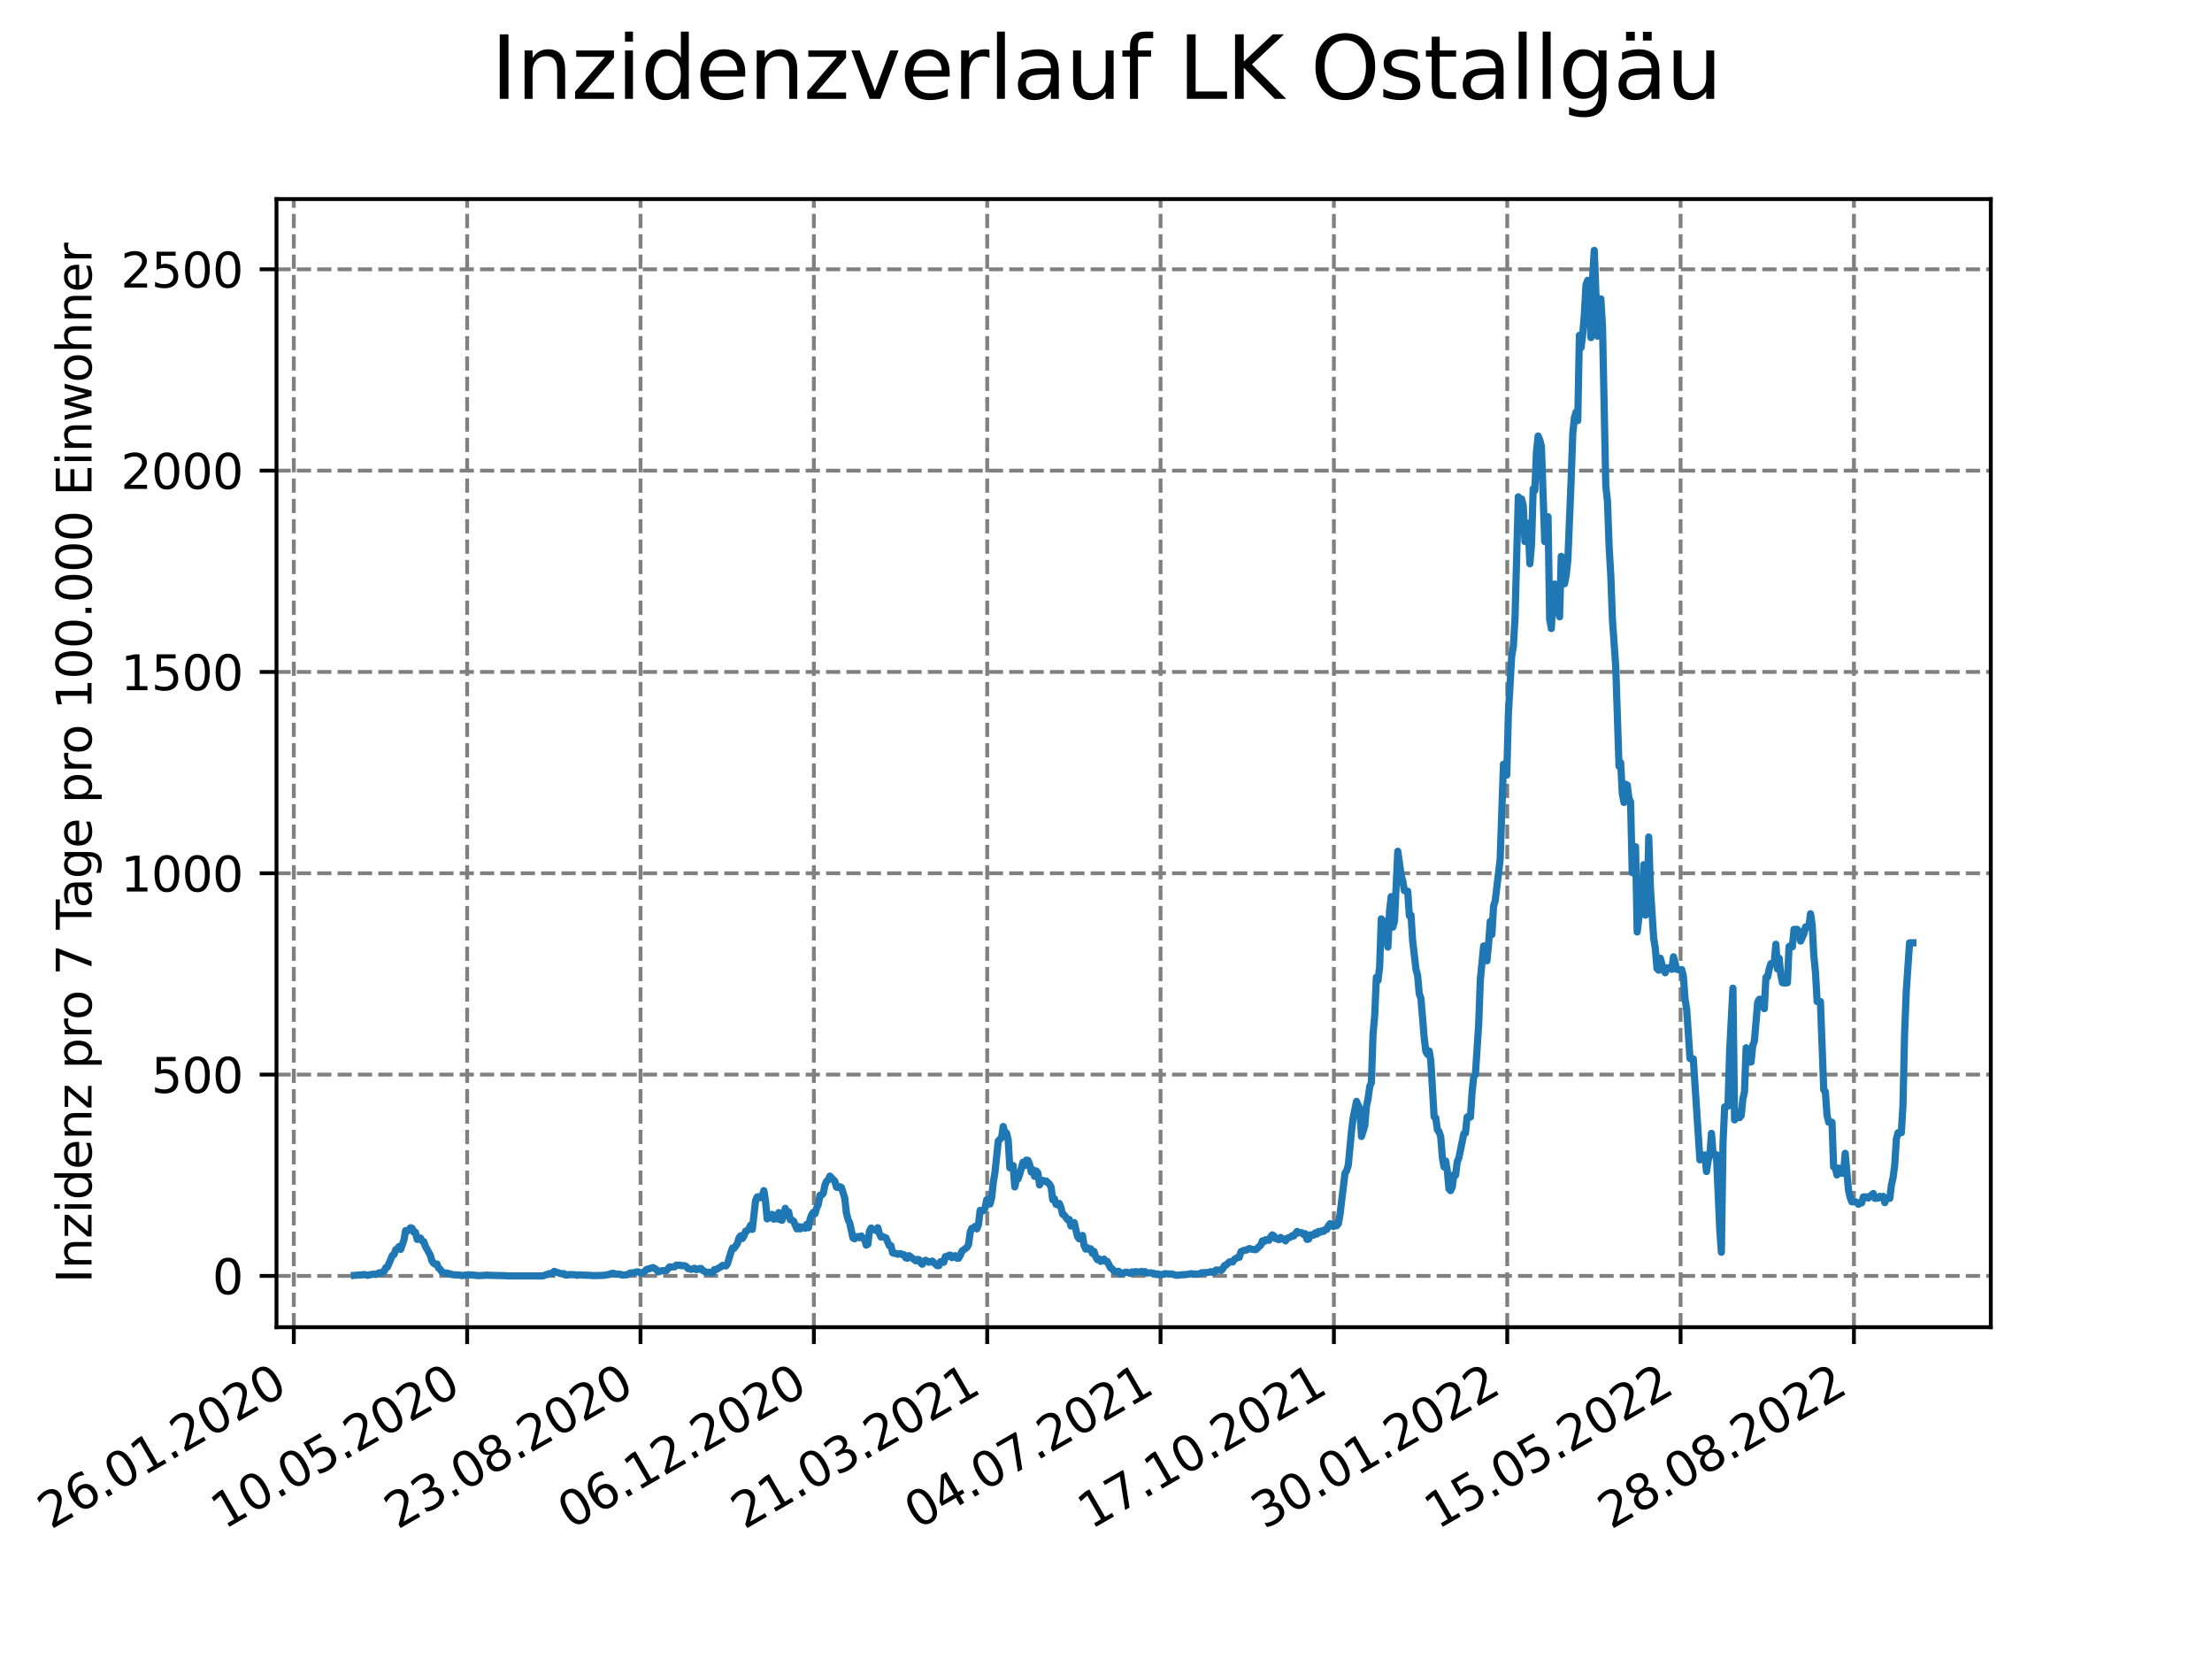 <?xml version="1.0" encoding="utf-8" standalone="no"?>
<!DOCTYPE svg PUBLIC "-//W3C//DTD SVG 1.1//EN"
  "http://www.w3.org/Graphics/SVG/1.1/DTD/svg11.dtd">
<svg xmlns:xlink="http://www.w3.org/1999/xlink" width="460.8pt" height="345.6pt" viewBox="0 0 460.8 345.6" xmlns="http://www.w3.org/2000/svg" version="1.1">
 <defs>
  <style type="text/css">*{stroke-linejoin: round; stroke-linecap: butt}</style>
 </defs>
 <g id="figure_1">
  <g id="patch_1">
   <path d="M 0 345.6 
L 460.8 345.6 
L 460.8 0 
L 0 0 
z
" style="fill: #ffffff"/>
  </g>
  <g id="axes_1">
   <g id="patch_2">
    <path d="M 57.6 276.48 
L 414.72 276.48 
L 414.72 41.472 
L 57.6 41.472 
z
" style="fill: #ffffff"/>
   </g>
   <g id="matplotlib.axis_1">
    <g id="xtick_1">
     <g id="line2d_1">
      <path d="M 61.208 276.48 
L 61.208 41.472 
" clip-path="url(#p6deb4e78e0)" style="fill: none; stroke-dasharray: 2.96,1.28; stroke-dashoffset: 0; stroke: #808080; stroke-width: 0.8"/>
     </g>
     <g id="line2d_2">
      <defs>
       <path id="me5e7004cfa" d="M 0 0 
L 0 3.5 
" style="stroke: #000000; stroke-width: 0.8"/>
      </defs>
      <g>
       <use xlink:href="#me5e7004cfa" x="61.208" y="276.48" style="stroke: #000000; stroke-width: 0.8"/>
      </g>
     </g>
     <g id="text_1">
      <!-- 26.01.2020 -->
      <g transform="translate(10.583 318.689) rotate(-30) scale(0.1 -0.1)">
       <defs>
        <path id="DejaVuSans-32" d="M 1228 531 
L 3431 531 
L 3431 0 
L 469 0 
L 469 531 
Q 828 903 1448 1529 
Q 2069 2156 2228 2338 
Q 2531 2678 2651 2914 
Q 2772 3150 2772 3378 
Q 2772 3750 2511 3984 
Q 2250 4219 1831 4219 
Q 1534 4219 1204 4116 
Q 875 4013 500 3803 
L 500 4441 
Q 881 4594 1212 4672 
Q 1544 4750 1819 4750 
Q 2544 4750 2975 4387 
Q 3406 4025 3406 3419 
Q 3406 3131 3298 2873 
Q 3191 2616 2906 2266 
Q 2828 2175 2409 1742 
Q 1991 1309 1228 531 
z
" transform="scale(0.016)"/>
        <path id="DejaVuSans-36" d="M 2113 2584 
Q 1688 2584 1439 2293 
Q 1191 2003 1191 1497 
Q 1191 994 1439 701 
Q 1688 409 2113 409 
Q 2538 409 2786 701 
Q 3034 994 3034 1497 
Q 3034 2003 2786 2293 
Q 2538 2584 2113 2584 
z
M 3366 4563 
L 3366 3988 
Q 3128 4100 2886 4159 
Q 2644 4219 2406 4219 
Q 1781 4219 1451 3797 
Q 1122 3375 1075 2522 
Q 1259 2794 1537 2939 
Q 1816 3084 2150 3084 
Q 2853 3084 3261 2657 
Q 3669 2231 3669 1497 
Q 3669 778 3244 343 
Q 2819 -91 2113 -91 
Q 1303 -91 875 529 
Q 447 1150 447 2328 
Q 447 3434 972 4092 
Q 1497 4750 2381 4750 
Q 2619 4750 2861 4703 
Q 3103 4656 3366 4563 
z
" transform="scale(0.016)"/>
        <path id="DejaVuSans-2e" d="M 684 794 
L 1344 794 
L 1344 0 
L 684 0 
L 684 794 
z
" transform="scale(0.016)"/>
        <path id="DejaVuSans-30" d="M 2034 4250 
Q 1547 4250 1301 3770 
Q 1056 3291 1056 2328 
Q 1056 1369 1301 889 
Q 1547 409 2034 409 
Q 2525 409 2770 889 
Q 3016 1369 3016 2328 
Q 3016 3291 2770 3770 
Q 2525 4250 2034 4250 
z
M 2034 4750 
Q 2819 4750 3233 4129 
Q 3647 3509 3647 2328 
Q 3647 1150 3233 529 
Q 2819 -91 2034 -91 
Q 1250 -91 836 529 
Q 422 1150 422 2328 
Q 422 3509 836 4129 
Q 1250 4750 2034 4750 
z
" transform="scale(0.016)"/>
        <path id="DejaVuSans-31" d="M 794 531 
L 1825 531 
L 1825 4091 
L 703 3866 
L 703 4441 
L 1819 4666 
L 2450 4666 
L 2450 531 
L 3481 531 
L 3481 0 
L 794 0 
L 794 531 
z
" transform="scale(0.016)"/>
       </defs>
       <use xlink:href="#DejaVuSans-32"/>
       <use xlink:href="#DejaVuSans-36" x="63.623"/>
       <use xlink:href="#DejaVuSans-2e" x="127.246"/>
       <use xlink:href="#DejaVuSans-30" x="159.033"/>
       <use xlink:href="#DejaVuSans-31" x="222.656"/>
       <use xlink:href="#DejaVuSans-2e" x="286.279"/>
       <use xlink:href="#DejaVuSans-32" x="318.066"/>
       <use xlink:href="#DejaVuSans-30" x="381.689"/>
       <use xlink:href="#DejaVuSans-32" x="445.312"/>
       <use xlink:href="#DejaVuSans-30" x="508.936"/>
      </g>
     </g>
    </g>
    <g id="xtick_2">
     <g id="line2d_3">
      <path d="M 97.319 276.48 
L 97.319 41.472 
" clip-path="url(#p6deb4e78e0)" style="fill: none; stroke-dasharray: 2.96,1.28; stroke-dashoffset: 0; stroke: #808080; stroke-width: 0.8"/>
     </g>
     <g id="line2d_4">
      <g>
       <use xlink:href="#me5e7004cfa" x="97.319" y="276.48" style="stroke: #000000; stroke-width: 0.8"/>
      </g>
     </g>
     <g id="text_2">
      <!-- 10.05.2020 -->
      <g transform="translate(46.694 318.689) rotate(-30) scale(0.1 -0.1)">
       <defs>
        <path id="DejaVuSans-35" d="M 691 4666 
L 3169 4666 
L 3169 4134 
L 1269 4134 
L 1269 2991 
Q 1406 3038 1543 3061 
Q 1681 3084 1819 3084 
Q 2600 3084 3056 2656 
Q 3513 2228 3513 1497 
Q 3513 744 3044 326 
Q 2575 -91 1722 -91 
Q 1428 -91 1123 -41 
Q 819 9 494 109 
L 494 744 
Q 775 591 1075 516 
Q 1375 441 1709 441 
Q 2250 441 2565 725 
Q 2881 1009 2881 1497 
Q 2881 1984 2565 2268 
Q 2250 2553 1709 2553 
Q 1456 2553 1204 2497 
Q 953 2441 691 2322 
L 691 4666 
z
" transform="scale(0.016)"/>
       </defs>
       <use xlink:href="#DejaVuSans-31"/>
       <use xlink:href="#DejaVuSans-30" x="63.623"/>
       <use xlink:href="#DejaVuSans-2e" x="127.246"/>
       <use xlink:href="#DejaVuSans-30" x="159.033"/>
       <use xlink:href="#DejaVuSans-35" x="222.656"/>
       <use xlink:href="#DejaVuSans-2e" x="286.279"/>
       <use xlink:href="#DejaVuSans-32" x="318.066"/>
       <use xlink:href="#DejaVuSans-30" x="381.689"/>
       <use xlink:href="#DejaVuSans-32" x="445.312"/>
       <use xlink:href="#DejaVuSans-30" x="508.936"/>
      </g>
     </g>
    </g>
    <g id="xtick_3">
     <g id="line2d_5">
      <path d="M 133.43 276.48 
L 133.43 41.472 
" clip-path="url(#p6deb4e78e0)" style="fill: none; stroke-dasharray: 2.96,1.28; stroke-dashoffset: 0; stroke: #808080; stroke-width: 0.8"/>
     </g>
     <g id="line2d_6">
      <g>
       <use xlink:href="#me5e7004cfa" x="133.43" y="276.48" style="stroke: #000000; stroke-width: 0.8"/>
      </g>
     </g>
     <g id="text_3">
      <!-- 23.08.2020 -->
      <g transform="translate(82.805 318.689) rotate(-30) scale(0.1 -0.1)">
       <defs>
        <path id="DejaVuSans-33" d="M 2597 2516 
Q 3050 2419 3304 2112 
Q 3559 1806 3559 1356 
Q 3559 666 3084 287 
Q 2609 -91 1734 -91 
Q 1441 -91 1130 -33 
Q 819 25 488 141 
L 488 750 
Q 750 597 1062 519 
Q 1375 441 1716 441 
Q 2309 441 2620 675 
Q 2931 909 2931 1356 
Q 2931 1769 2642 2001 
Q 2353 2234 1838 2234 
L 1294 2234 
L 1294 2753 
L 1863 2753 
Q 2328 2753 2575 2939 
Q 2822 3125 2822 3475 
Q 2822 3834 2567 4026 
Q 2313 4219 1838 4219 
Q 1578 4219 1281 4162 
Q 984 4106 628 3988 
L 628 4550 
Q 988 4650 1302 4700 
Q 1616 4750 1894 4750 
Q 2613 4750 3031 4423 
Q 3450 4097 3450 3541 
Q 3450 3153 3228 2886 
Q 3006 2619 2597 2516 
z
" transform="scale(0.016)"/>
        <path id="DejaVuSans-38" d="M 2034 2216 
Q 1584 2216 1326 1975 
Q 1069 1734 1069 1313 
Q 1069 891 1326 650 
Q 1584 409 2034 409 
Q 2484 409 2743 651 
Q 3003 894 3003 1313 
Q 3003 1734 2745 1975 
Q 2488 2216 2034 2216 
z
M 1403 2484 
Q 997 2584 770 2862 
Q 544 3141 544 3541 
Q 544 4100 942 4425 
Q 1341 4750 2034 4750 
Q 2731 4750 3128 4425 
Q 3525 4100 3525 3541 
Q 3525 3141 3298 2862 
Q 3072 2584 2669 2484 
Q 3125 2378 3379 2068 
Q 3634 1759 3634 1313 
Q 3634 634 3220 271 
Q 2806 -91 2034 -91 
Q 1263 -91 848 271 
Q 434 634 434 1313 
Q 434 1759 690 2068 
Q 947 2378 1403 2484 
z
M 1172 3481 
Q 1172 3119 1398 2916 
Q 1625 2713 2034 2713 
Q 2441 2713 2670 2916 
Q 2900 3119 2900 3481 
Q 2900 3844 2670 4047 
Q 2441 4250 2034 4250 
Q 1625 4250 1398 4047 
Q 1172 3844 1172 3481 
z
" transform="scale(0.016)"/>
       </defs>
       <use xlink:href="#DejaVuSans-32"/>
       <use xlink:href="#DejaVuSans-33" x="63.623"/>
       <use xlink:href="#DejaVuSans-2e" x="127.246"/>
       <use xlink:href="#DejaVuSans-30" x="159.033"/>
       <use xlink:href="#DejaVuSans-38" x="222.656"/>
       <use xlink:href="#DejaVuSans-2e" x="286.279"/>
       <use xlink:href="#DejaVuSans-32" x="318.066"/>
       <use xlink:href="#DejaVuSans-30" x="381.689"/>
       <use xlink:href="#DejaVuSans-32" x="445.312"/>
       <use xlink:href="#DejaVuSans-30" x="508.936"/>
      </g>
     </g>
    </g>
    <g id="xtick_4">
     <g id="line2d_7">
      <path d="M 169.541 276.48 
L 169.541 41.472 
" clip-path="url(#p6deb4e78e0)" style="fill: none; stroke-dasharray: 2.96,1.28; stroke-dashoffset: 0; stroke: #808080; stroke-width: 0.8"/>
     </g>
     <g id="line2d_8">
      <g>
       <use xlink:href="#me5e7004cfa" x="169.541" y="276.48" style="stroke: #000000; stroke-width: 0.8"/>
      </g>
     </g>
     <g id="text_4">
      <!-- 06.12.2020 -->
      <g transform="translate(118.916 318.689) rotate(-30) scale(0.1 -0.1)">
       <use xlink:href="#DejaVuSans-30"/>
       <use xlink:href="#DejaVuSans-36" x="63.623"/>
       <use xlink:href="#DejaVuSans-2e" x="127.246"/>
       <use xlink:href="#DejaVuSans-31" x="159.033"/>
       <use xlink:href="#DejaVuSans-32" x="222.656"/>
       <use xlink:href="#DejaVuSans-2e" x="286.279"/>
       <use xlink:href="#DejaVuSans-32" x="318.066"/>
       <use xlink:href="#DejaVuSans-30" x="381.689"/>
       <use xlink:href="#DejaVuSans-32" x="445.312"/>
       <use xlink:href="#DejaVuSans-30" x="508.936"/>
      </g>
     </g>
    </g>
    <g id="xtick_5">
     <g id="line2d_9">
      <path d="M 205.652 276.48 
L 205.652 41.472 
" clip-path="url(#p6deb4e78e0)" style="fill: none; stroke-dasharray: 2.96,1.28; stroke-dashoffset: 0; stroke: #808080; stroke-width: 0.8"/>
     </g>
     <g id="line2d_10">
      <g>
       <use xlink:href="#me5e7004cfa" x="205.652" y="276.48" style="stroke: #000000; stroke-width: 0.8"/>
      </g>
     </g>
     <g id="text_5">
      <!-- 21.03.2021 -->
      <g transform="translate(155.027 318.689) rotate(-30) scale(0.1 -0.1)">
       <use xlink:href="#DejaVuSans-32"/>
       <use xlink:href="#DejaVuSans-31" x="63.623"/>
       <use xlink:href="#DejaVuSans-2e" x="127.246"/>
       <use xlink:href="#DejaVuSans-30" x="159.033"/>
       <use xlink:href="#DejaVuSans-33" x="222.656"/>
       <use xlink:href="#DejaVuSans-2e" x="286.279"/>
       <use xlink:href="#DejaVuSans-32" x="318.066"/>
       <use xlink:href="#DejaVuSans-30" x="381.689"/>
       <use xlink:href="#DejaVuSans-32" x="445.312"/>
       <use xlink:href="#DejaVuSans-31" x="508.936"/>
      </g>
     </g>
    </g>
    <g id="xtick_6">
     <g id="line2d_11">
      <path d="M 241.763 276.48 
L 241.763 41.472 
" clip-path="url(#p6deb4e78e0)" style="fill: none; stroke-dasharray: 2.96,1.28; stroke-dashoffset: 0; stroke: #808080; stroke-width: 0.8"/>
     </g>
     <g id="line2d_12">
      <g>
       <use xlink:href="#me5e7004cfa" x="241.763" y="276.48" style="stroke: #000000; stroke-width: 0.8"/>
      </g>
     </g>
     <g id="text_6">
      <!-- 04.07.2021 -->
      <g transform="translate(191.138 318.689) rotate(-30) scale(0.1 -0.1)">
       <defs>
        <path id="DejaVuSans-34" d="M 2419 4116 
L 825 1625 
L 2419 1625 
L 2419 4116 
z
M 2253 4666 
L 3047 4666 
L 3047 1625 
L 3713 1625 
L 3713 1100 
L 3047 1100 
L 3047 0 
L 2419 0 
L 2419 1100 
L 313 1100 
L 313 1709 
L 2253 4666 
z
" transform="scale(0.016)"/>
        <path id="DejaVuSans-37" d="M 525 4666 
L 3525 4666 
L 3525 4397 
L 1831 0 
L 1172 0 
L 2766 4134 
L 525 4134 
L 525 4666 
z
" transform="scale(0.016)"/>
       </defs>
       <use xlink:href="#DejaVuSans-30"/>
       <use xlink:href="#DejaVuSans-34" x="63.623"/>
       <use xlink:href="#DejaVuSans-2e" x="127.246"/>
       <use xlink:href="#DejaVuSans-30" x="159.033"/>
       <use xlink:href="#DejaVuSans-37" x="222.656"/>
       <use xlink:href="#DejaVuSans-2e" x="286.279"/>
       <use xlink:href="#DejaVuSans-32" x="318.066"/>
       <use xlink:href="#DejaVuSans-30" x="381.689"/>
       <use xlink:href="#DejaVuSans-32" x="445.312"/>
       <use xlink:href="#DejaVuSans-31" x="508.936"/>
      </g>
     </g>
    </g>
    <g id="xtick_7">
     <g id="line2d_13">
      <path d="M 277.874 276.48 
L 277.874 41.472 
" clip-path="url(#p6deb4e78e0)" style="fill: none; stroke-dasharray: 2.96,1.28; stroke-dashoffset: 0; stroke: #808080; stroke-width: 0.8"/>
     </g>
     <g id="line2d_14">
      <g>
       <use xlink:href="#me5e7004cfa" x="277.874" y="276.48" style="stroke: #000000; stroke-width: 0.8"/>
      </g>
     </g>
     <g id="text_7">
      <!-- 17.10.2021 -->
      <g transform="translate(227.249 318.689) rotate(-30) scale(0.1 -0.1)">
       <use xlink:href="#DejaVuSans-31"/>
       <use xlink:href="#DejaVuSans-37" x="63.623"/>
       <use xlink:href="#DejaVuSans-2e" x="127.246"/>
       <use xlink:href="#DejaVuSans-31" x="159.033"/>
       <use xlink:href="#DejaVuSans-30" x="222.656"/>
       <use xlink:href="#DejaVuSans-2e" x="286.279"/>
       <use xlink:href="#DejaVuSans-32" x="318.066"/>
       <use xlink:href="#DejaVuSans-30" x="381.689"/>
       <use xlink:href="#DejaVuSans-32" x="445.312"/>
       <use xlink:href="#DejaVuSans-31" x="508.936"/>
      </g>
     </g>
    </g>
    <g id="xtick_8">
     <g id="line2d_15">
      <path d="M 313.985 276.48 
L 313.985 41.472 
" clip-path="url(#p6deb4e78e0)" style="fill: none; stroke-dasharray: 2.96,1.28; stroke-dashoffset: 0; stroke: #808080; stroke-width: 0.8"/>
     </g>
     <g id="line2d_16">
      <g>
       <use xlink:href="#me5e7004cfa" x="313.985" y="276.48" style="stroke: #000000; stroke-width: 0.8"/>
      </g>
     </g>
     <g id="text_8">
      <!-- 30.01.2022 -->
      <g transform="translate(263.36 318.689) rotate(-30) scale(0.1 -0.1)">
       <use xlink:href="#DejaVuSans-33"/>
       <use xlink:href="#DejaVuSans-30" x="63.623"/>
       <use xlink:href="#DejaVuSans-2e" x="127.246"/>
       <use xlink:href="#DejaVuSans-30" x="159.033"/>
       <use xlink:href="#DejaVuSans-31" x="222.656"/>
       <use xlink:href="#DejaVuSans-2e" x="286.279"/>
       <use xlink:href="#DejaVuSans-32" x="318.066"/>
       <use xlink:href="#DejaVuSans-30" x="381.689"/>
       <use xlink:href="#DejaVuSans-32" x="445.312"/>
       <use xlink:href="#DejaVuSans-32" x="508.936"/>
      </g>
     </g>
    </g>
    <g id="xtick_9">
     <g id="line2d_17">
      <path d="M 350.096 276.48 
L 350.096 41.472 
" clip-path="url(#p6deb4e78e0)" style="fill: none; stroke-dasharray: 2.96,1.28; stroke-dashoffset: 0; stroke: #808080; stroke-width: 0.8"/>
     </g>
     <g id="line2d_18">
      <g>
       <use xlink:href="#me5e7004cfa" x="350.096" y="276.48" style="stroke: #000000; stroke-width: 0.8"/>
      </g>
     </g>
     <g id="text_9">
      <!-- 15.05.2022 -->
      <g transform="translate(299.471 318.689) rotate(-30) scale(0.1 -0.1)">
       <use xlink:href="#DejaVuSans-31"/>
       <use xlink:href="#DejaVuSans-35" x="63.623"/>
       <use xlink:href="#DejaVuSans-2e" x="127.246"/>
       <use xlink:href="#DejaVuSans-30" x="159.033"/>
       <use xlink:href="#DejaVuSans-35" x="222.656"/>
       <use xlink:href="#DejaVuSans-2e" x="286.279"/>
       <use xlink:href="#DejaVuSans-32" x="318.066"/>
       <use xlink:href="#DejaVuSans-30" x="381.689"/>
       <use xlink:href="#DejaVuSans-32" x="445.312"/>
       <use xlink:href="#DejaVuSans-32" x="508.936"/>
      </g>
     </g>
    </g>
    <g id="xtick_10">
     <g id="line2d_19">
      <path d="M 386.207 276.48 
L 386.207 41.472 
" clip-path="url(#p6deb4e78e0)" style="fill: none; stroke-dasharray: 2.96,1.28; stroke-dashoffset: 0; stroke: #808080; stroke-width: 0.8"/>
     </g>
     <g id="line2d_20">
      <g>
       <use xlink:href="#me5e7004cfa" x="386.207" y="276.48" style="stroke: #000000; stroke-width: 0.8"/>
      </g>
     </g>
     <g id="text_10">
      <!-- 28.08.2022 -->
      <g transform="translate(335.581 318.689) rotate(-30) scale(0.1 -0.1)">
       <use xlink:href="#DejaVuSans-32"/>
       <use xlink:href="#DejaVuSans-38" x="63.623"/>
       <use xlink:href="#DejaVuSans-2e" x="127.246"/>
       <use xlink:href="#DejaVuSans-30" x="159.033"/>
       <use xlink:href="#DejaVuSans-38" x="222.656"/>
       <use xlink:href="#DejaVuSans-2e" x="286.279"/>
       <use xlink:href="#DejaVuSans-32" x="318.066"/>
       <use xlink:href="#DejaVuSans-30" x="381.689"/>
       <use xlink:href="#DejaVuSans-32" x="445.312"/>
       <use xlink:href="#DejaVuSans-32" x="508.936"/>
      </g>
     </g>
    </g>
   </g>
   <g id="matplotlib.axis_2">
    <g id="ytick_1">
     <g id="line2d_21">
      <path d="M 57.6 265.798 
L 414.72 265.798 
" clip-path="url(#p6deb4e78e0)" style="fill: none; stroke-dasharray: 2.96,1.28; stroke-dashoffset: 0; stroke: #808080; stroke-width: 0.8"/>
     </g>
     <g id="line2d_22">
      <defs>
       <path id="me2ac2d0481" d="M 0 0 
L -3.5 0 
" style="stroke: #000000; stroke-width: 0.8"/>
      </defs>
      <g>
       <use xlink:href="#me2ac2d0481" x="57.6" y="265.798" style="stroke: #000000; stroke-width: 0.8"/>
      </g>
     </g>
     <g id="text_11">
      <!-- 0 -->
      <g transform="translate(44.237 269.597) scale(0.1 -0.1)">
       <use xlink:href="#DejaVuSans-30"/>
      </g>
     </g>
    </g>
    <g id="ytick_2">
     <g id="line2d_23">
      <path d="M 57.6 223.859 
L 414.72 223.859 
" clip-path="url(#p6deb4e78e0)" style="fill: none; stroke-dasharray: 2.96,1.28; stroke-dashoffset: 0; stroke: #808080; stroke-width: 0.8"/>
     </g>
     <g id="line2d_24">
      <g>
       <use xlink:href="#me2ac2d0481" x="57.6" y="223.859" style="stroke: #000000; stroke-width: 0.8"/>
      </g>
     </g>
     <g id="text_12">
      <!-- 500 -->
      <g transform="translate(31.512 227.658) scale(0.1 -0.1)">
       <use xlink:href="#DejaVuSans-35"/>
       <use xlink:href="#DejaVuSans-30" x="63.623"/>
       <use xlink:href="#DejaVuSans-30" x="127.246"/>
      </g>
     </g>
    </g>
    <g id="ytick_3">
     <g id="line2d_25">
      <path d="M 57.6 181.92 
L 414.72 181.92 
" clip-path="url(#p6deb4e78e0)" style="fill: none; stroke-dasharray: 2.96,1.28; stroke-dashoffset: 0; stroke: #808080; stroke-width: 0.8"/>
     </g>
     <g id="line2d_26">
      <g>
       <use xlink:href="#me2ac2d0481" x="57.6" y="181.92" style="stroke: #000000; stroke-width: 0.8"/>
      </g>
     </g>
     <g id="text_13">
      <!-- 1000 -->
      <g transform="translate(25.15 185.719) scale(0.1 -0.1)">
       <use xlink:href="#DejaVuSans-31"/>
       <use xlink:href="#DejaVuSans-30" x="63.623"/>
       <use xlink:href="#DejaVuSans-30" x="127.246"/>
       <use xlink:href="#DejaVuSans-30" x="190.869"/>
      </g>
     </g>
    </g>
    <g id="ytick_4">
     <g id="line2d_27">
      <path d="M 57.6 139.98 
L 414.72 139.98 
" clip-path="url(#p6deb4e78e0)" style="fill: none; stroke-dasharray: 2.96,1.28; stroke-dashoffset: 0; stroke: #808080; stroke-width: 0.8"/>
     </g>
     <g id="line2d_28">
      <g>
       <use xlink:href="#me2ac2d0481" x="57.6" y="139.98" style="stroke: #000000; stroke-width: 0.8"/>
      </g>
     </g>
     <g id="text_14">
      <!-- 1500 -->
      <g transform="translate(25.15 143.78) scale(0.1 -0.1)">
       <use xlink:href="#DejaVuSans-31"/>
       <use xlink:href="#DejaVuSans-35" x="63.623"/>
       <use xlink:href="#DejaVuSans-30" x="127.246"/>
       <use xlink:href="#DejaVuSans-30" x="190.869"/>
      </g>
     </g>
    </g>
    <g id="ytick_5">
     <g id="line2d_29">
      <path d="M 57.6 98.041 
L 414.72 98.041 
" clip-path="url(#p6deb4e78e0)" style="fill: none; stroke-dasharray: 2.96,1.28; stroke-dashoffset: 0; stroke: #808080; stroke-width: 0.8"/>
     </g>
     <g id="line2d_30">
      <g>
       <use xlink:href="#me2ac2d0481" x="57.6" y="98.041" style="stroke: #000000; stroke-width: 0.8"/>
      </g>
     </g>
     <g id="text_15">
      <!-- 2000 -->
      <g transform="translate(25.15 101.84) scale(0.1 -0.1)">
       <use xlink:href="#DejaVuSans-32"/>
       <use xlink:href="#DejaVuSans-30" x="63.623"/>
       <use xlink:href="#DejaVuSans-30" x="127.246"/>
       <use xlink:href="#DejaVuSans-30" x="190.869"/>
      </g>
     </g>
    </g>
    <g id="ytick_6">
     <g id="line2d_31">
      <path d="M 57.6 56.102 
L 414.72 56.102 
" clip-path="url(#p6deb4e78e0)" style="fill: none; stroke-dasharray: 2.96,1.28; stroke-dashoffset: 0; stroke: #808080; stroke-width: 0.8"/>
     </g>
     <g id="line2d_32">
      <g>
       <use xlink:href="#me2ac2d0481" x="57.6" y="56.102" style="stroke: #000000; stroke-width: 0.8"/>
      </g>
     </g>
     <g id="text_16">
      <!-- 2500 -->
      <g transform="translate(25.15 59.901) scale(0.1 -0.1)">
       <use xlink:href="#DejaVuSans-32"/>
       <use xlink:href="#DejaVuSans-35" x="63.623"/>
       <use xlink:href="#DejaVuSans-30" x="127.246"/>
       <use xlink:href="#DejaVuSans-30" x="190.869"/>
      </g>
     </g>
    </g>
    <g id="text_17">
     <!-- Inzidenz pro 7 Tage pro 100.000 Einwohner -->
     <g transform="translate(19.07 267.301) rotate(-90) scale(0.1 -0.1)">
      <defs>
       <path id="DejaVuSans-49" d="M 628 4666 
L 1259 4666 
L 1259 0 
L 628 0 
L 628 4666 
z
" transform="scale(0.016)"/>
       <path id="DejaVuSans-6e" d="M 3513 2113 
L 3513 0 
L 2938 0 
L 2938 2094 
Q 2938 2591 2744 2837 
Q 2550 3084 2163 3084 
Q 1697 3084 1428 2787 
Q 1159 2491 1159 1978 
L 1159 0 
L 581 0 
L 581 3500 
L 1159 3500 
L 1159 2956 
Q 1366 3272 1645 3428 
Q 1925 3584 2291 3584 
Q 2894 3584 3203 3211 
Q 3513 2838 3513 2113 
z
" transform="scale(0.016)"/>
       <path id="DejaVuSans-7a" d="M 353 3500 
L 3084 3500 
L 3084 2975 
L 922 459 
L 3084 459 
L 3084 0 
L 275 0 
L 275 525 
L 2438 3041 
L 353 3041 
L 353 3500 
z
" transform="scale(0.016)"/>
       <path id="DejaVuSans-69" d="M 603 3500 
L 1178 3500 
L 1178 0 
L 603 0 
L 603 3500 
z
M 603 4863 
L 1178 4863 
L 1178 4134 
L 603 4134 
L 603 4863 
z
" transform="scale(0.016)"/>
       <path id="DejaVuSans-64" d="M 2906 2969 
L 2906 4863 
L 3481 4863 
L 3481 0 
L 2906 0 
L 2906 525 
Q 2725 213 2448 61 
Q 2172 -91 1784 -91 
Q 1150 -91 751 415 
Q 353 922 353 1747 
Q 353 2572 751 3078 
Q 1150 3584 1784 3584 
Q 2172 3584 2448 3432 
Q 2725 3281 2906 2969 
z
M 947 1747 
Q 947 1113 1208 752 
Q 1469 391 1925 391 
Q 2381 391 2643 752 
Q 2906 1113 2906 1747 
Q 2906 2381 2643 2742 
Q 2381 3103 1925 3103 
Q 1469 3103 1208 2742 
Q 947 2381 947 1747 
z
" transform="scale(0.016)"/>
       <path id="DejaVuSans-65" d="M 3597 1894 
L 3597 1613 
L 953 1613 
Q 991 1019 1311 708 
Q 1631 397 2203 397 
Q 2534 397 2845 478 
Q 3156 559 3463 722 
L 3463 178 
Q 3153 47 2828 -22 
Q 2503 -91 2169 -91 
Q 1331 -91 842 396 
Q 353 884 353 1716 
Q 353 2575 817 3079 
Q 1281 3584 2069 3584 
Q 2775 3584 3186 3129 
Q 3597 2675 3597 1894 
z
M 3022 2063 
Q 3016 2534 2758 2815 
Q 2500 3097 2075 3097 
Q 1594 3097 1305 2825 
Q 1016 2553 972 2059 
L 3022 2063 
z
" transform="scale(0.016)"/>
       <path id="DejaVuSans-20" transform="scale(0.016)"/>
       <path id="DejaVuSans-70" d="M 1159 525 
L 1159 -1331 
L 581 -1331 
L 581 3500 
L 1159 3500 
L 1159 2969 
Q 1341 3281 1617 3432 
Q 1894 3584 2278 3584 
Q 2916 3584 3314 3078 
Q 3713 2572 3713 1747 
Q 3713 922 3314 415 
Q 2916 -91 2278 -91 
Q 1894 -91 1617 61 
Q 1341 213 1159 525 
z
M 3116 1747 
Q 3116 2381 2855 2742 
Q 2594 3103 2138 3103 
Q 1681 3103 1420 2742 
Q 1159 2381 1159 1747 
Q 1159 1113 1420 752 
Q 1681 391 2138 391 
Q 2594 391 2855 752 
Q 3116 1113 3116 1747 
z
" transform="scale(0.016)"/>
       <path id="DejaVuSans-72" d="M 2631 2963 
Q 2534 3019 2420 3045 
Q 2306 3072 2169 3072 
Q 1681 3072 1420 2755 
Q 1159 2438 1159 1844 
L 1159 0 
L 581 0 
L 581 3500 
L 1159 3500 
L 1159 2956 
Q 1341 3275 1631 3429 
Q 1922 3584 2338 3584 
Q 2397 3584 2469 3576 
Q 2541 3569 2628 3553 
L 2631 2963 
z
" transform="scale(0.016)"/>
       <path id="DejaVuSans-6f" d="M 1959 3097 
Q 1497 3097 1228 2736 
Q 959 2375 959 1747 
Q 959 1119 1226 758 
Q 1494 397 1959 397 
Q 2419 397 2687 759 
Q 2956 1122 2956 1747 
Q 2956 2369 2687 2733 
Q 2419 3097 1959 3097 
z
M 1959 3584 
Q 2709 3584 3137 3096 
Q 3566 2609 3566 1747 
Q 3566 888 3137 398 
Q 2709 -91 1959 -91 
Q 1206 -91 779 398 
Q 353 888 353 1747 
Q 353 2609 779 3096 
Q 1206 3584 1959 3584 
z
" transform="scale(0.016)"/>
       <path id="DejaVuSans-54" d="M -19 4666 
L 3928 4666 
L 3928 4134 
L 2272 4134 
L 2272 0 
L 1638 0 
L 1638 4134 
L -19 4134 
L -19 4666 
z
" transform="scale(0.016)"/>
       <path id="DejaVuSans-61" d="M 2194 1759 
Q 1497 1759 1228 1600 
Q 959 1441 959 1056 
Q 959 750 1161 570 
Q 1363 391 1709 391 
Q 2188 391 2477 730 
Q 2766 1069 2766 1631 
L 2766 1759 
L 2194 1759 
z
M 3341 1997 
L 3341 0 
L 2766 0 
L 2766 531 
Q 2569 213 2275 61 
Q 1981 -91 1556 -91 
Q 1019 -91 701 211 
Q 384 513 384 1019 
Q 384 1609 779 1909 
Q 1175 2209 1959 2209 
L 2766 2209 
L 2766 2266 
Q 2766 2663 2505 2880 
Q 2244 3097 1772 3097 
Q 1472 3097 1187 3025 
Q 903 2953 641 2809 
L 641 3341 
Q 956 3463 1253 3523 
Q 1550 3584 1831 3584 
Q 2591 3584 2966 3190 
Q 3341 2797 3341 1997 
z
" transform="scale(0.016)"/>
       <path id="DejaVuSans-67" d="M 2906 1791 
Q 2906 2416 2648 2759 
Q 2391 3103 1925 3103 
Q 1463 3103 1205 2759 
Q 947 2416 947 1791 
Q 947 1169 1205 825 
Q 1463 481 1925 481 
Q 2391 481 2648 825 
Q 2906 1169 2906 1791 
z
M 3481 434 
Q 3481 -459 3084 -895 
Q 2688 -1331 1869 -1331 
Q 1566 -1331 1297 -1286 
Q 1028 -1241 775 -1147 
L 775 -588 
Q 1028 -725 1275 -790 
Q 1522 -856 1778 -856 
Q 2344 -856 2625 -561 
Q 2906 -266 2906 331 
L 2906 616 
Q 2728 306 2450 153 
Q 2172 0 1784 0 
Q 1141 0 747 490 
Q 353 981 353 1791 
Q 353 2603 747 3093 
Q 1141 3584 1784 3584 
Q 2172 3584 2450 3431 
Q 2728 3278 2906 2969 
L 2906 3500 
L 3481 3500 
L 3481 434 
z
" transform="scale(0.016)"/>
       <path id="DejaVuSans-45" d="M 628 4666 
L 3578 4666 
L 3578 4134 
L 1259 4134 
L 1259 2753 
L 3481 2753 
L 3481 2222 
L 1259 2222 
L 1259 531 
L 3634 531 
L 3634 0 
L 628 0 
L 628 4666 
z
" transform="scale(0.016)"/>
       <path id="DejaVuSans-77" d="M 269 3500 
L 844 3500 
L 1563 769 
L 2278 3500 
L 2956 3500 
L 3675 769 
L 4391 3500 
L 4966 3500 
L 4050 0 
L 3372 0 
L 2619 2869 
L 1863 0 
L 1184 0 
L 269 3500 
z
" transform="scale(0.016)"/>
       <path id="DejaVuSans-68" d="M 3513 2113 
L 3513 0 
L 2938 0 
L 2938 2094 
Q 2938 2591 2744 2837 
Q 2550 3084 2163 3084 
Q 1697 3084 1428 2787 
Q 1159 2491 1159 1978 
L 1159 0 
L 581 0 
L 581 4863 
L 1159 4863 
L 1159 2956 
Q 1366 3272 1645 3428 
Q 1925 3584 2291 3584 
Q 2894 3584 3203 3211 
Q 3513 2838 3513 2113 
z
" transform="scale(0.016)"/>
      </defs>
      <use xlink:href="#DejaVuSans-49"/>
      <use xlink:href="#DejaVuSans-6e" x="29.492"/>
      <use xlink:href="#DejaVuSans-7a" x="92.871"/>
      <use xlink:href="#DejaVuSans-69" x="145.361"/>
      <use xlink:href="#DejaVuSans-64" x="173.145"/>
      <use xlink:href="#DejaVuSans-65" x="236.621"/>
      <use xlink:href="#DejaVuSans-6e" x="298.145"/>
      <use xlink:href="#DejaVuSans-7a" x="361.523"/>
      <use xlink:href="#DejaVuSans-20" x="414.014"/>
      <use xlink:href="#DejaVuSans-70" x="445.801"/>
      <use xlink:href="#DejaVuSans-72" x="509.277"/>
      <use xlink:href="#DejaVuSans-6f" x="548.141"/>
      <use xlink:href="#DejaVuSans-20" x="609.322"/>
      <use xlink:href="#DejaVuSans-37" x="641.109"/>
      <use xlink:href="#DejaVuSans-20" x="704.732"/>
      <use xlink:href="#DejaVuSans-54" x="736.52"/>
      <use xlink:href="#DejaVuSans-61" x="781.104"/>
      <use xlink:href="#DejaVuSans-67" x="842.383"/>
      <use xlink:href="#DejaVuSans-65" x="905.859"/>
      <use xlink:href="#DejaVuSans-20" x="967.383"/>
      <use xlink:href="#DejaVuSans-70" x="999.17"/>
      <use xlink:href="#DejaVuSans-72" x="1062.646"/>
      <use xlink:href="#DejaVuSans-6f" x="1101.51"/>
      <use xlink:href="#DejaVuSans-20" x="1162.691"/>
      <use xlink:href="#DejaVuSans-31" x="1194.479"/>
      <use xlink:href="#DejaVuSans-30" x="1258.102"/>
      <use xlink:href="#DejaVuSans-30" x="1321.725"/>
      <use xlink:href="#DejaVuSans-2e" x="1385.348"/>
      <use xlink:href="#DejaVuSans-30" x="1417.135"/>
      <use xlink:href="#DejaVuSans-30" x="1480.758"/>
      <use xlink:href="#DejaVuSans-30" x="1544.381"/>
      <use xlink:href="#DejaVuSans-20" x="1608.004"/>
      <use xlink:href="#DejaVuSans-45" x="1639.791"/>
      <use xlink:href="#DejaVuSans-69" x="1702.975"/>
      <use xlink:href="#DejaVuSans-6e" x="1730.758"/>
      <use xlink:href="#DejaVuSans-77" x="1794.137"/>
      <use xlink:href="#DejaVuSans-6f" x="1875.924"/>
      <use xlink:href="#DejaVuSans-68" x="1937.105"/>
      <use xlink:href="#DejaVuSans-6e" x="2000.484"/>
      <use xlink:href="#DejaVuSans-65" x="2063.863"/>
      <use xlink:href="#DejaVuSans-72" x="2125.387"/>
     </g>
    </g>
   </g>
   <g id="line2d_33">
    <path d="M 73.833 265.679 
L 74.521 265.62 
L 75.552 265.56 
L 75.896 265.501 
L 76.584 265.679 
L 77.272 265.501 
L 77.96 265.441 
L 78.304 265.501 
L 78.991 265.144 
L 79.335 265.263 
L 79.679 264.966 
L 80.023 264.847 
L 80.367 264.075 
L 80.711 263.956 
L 81.743 261.52 
L 82.087 261.342 
L 82.431 260.332 
L 82.774 260.154 
L 83.118 259.678 
L 83.462 260.273 
L 84.15 258.312 
L 84.494 256.351 
L 84.838 256.47 
L 85.182 256.233 
L 85.526 255.757 
L 85.87 255.876 
L 86.214 256.708 
L 86.558 256.708 
L 86.901 258.193 
L 87.589 257.896 
L 87.933 258.49 
L 88.277 258.668 
L 88.621 259.619 
L 89.653 261.52 
L 89.997 262.708 
L 90.341 263.184 
L 90.684 263.362 
L 91.028 263.303 
L 91.372 264.194 
L 91.716 264.431 
L 92.06 264.966 
L 92.404 265.144 
L 93.092 265.204 
L 93.78 265.382 
L 94.468 265.56 
L 95.843 265.62 
L 96.187 265.738 
L 97.563 265.56 
L 98.595 265.62 
L 99.626 265.738 
L 101.002 265.679 
L 101.346 265.62 
L 102.034 265.679 
L 105.129 265.738 
L 105.817 265.798 
L 113.039 265.798 
L 114.415 265.323 
L 115.102 265.263 
L 115.446 264.847 
L 116.822 265.323 
L 117.51 265.323 
L 117.854 265.62 
L 118.198 265.62 
L 118.542 265.501 
L 119.917 265.56 
L 120.261 265.679 
L 120.605 265.56 
L 121.293 265.62 
L 123.012 265.679 
L 123.7 265.738 
L 125.764 265.679 
L 126.795 265.501 
L 127.483 265.263 
L 127.827 265.263 
L 128.515 265.441 
L 129.203 265.441 
L 129.547 265.62 
L 130.578 265.56 
L 131.266 265.204 
L 131.954 265.144 
L 132.642 264.966 
L 132.986 264.966 
L 133.674 265.263 
L 134.362 264.788 
L 134.705 264.431 
L 135.049 264.372 
L 135.737 264.134 
L 136.081 264.075 
L 136.769 264.491 
L 137.113 264.966 
L 137.801 264.728 
L 138.489 264.669 
L 138.832 264.669 
L 139.52 263.897 
L 139.864 263.956 
L 140.552 263.897 
L 140.896 263.54 
L 141.24 263.6 
L 141.584 263.54 
L 141.928 263.659 
L 142.615 263.659 
L 142.959 263.837 
L 143.303 264.253 
L 143.991 264.431 
L 144.679 264.194 
L 145.023 264.491 
L 145.367 264.431 
L 145.711 264.253 
L 146.055 264.253 
L 146.399 264.669 
L 146.742 264.788 
L 147.086 265.085 
L 147.774 265.025 
L 148.118 265.204 
L 148.462 265.144 
L 148.806 264.491 
L 149.15 264.491 
L 150.182 263.897 
L 150.525 263.6 
L 151.213 263.718 
L 151.557 263.243 
L 152.245 260.926 
L 152.589 259.975 
L 152.933 260.035 
L 153.621 259.025 
L 153.965 257.837 
L 154.309 257.421 
L 154.652 258.015 
L 154.996 257.421 
L 155.34 256.47 
L 155.684 256.351 
L 156.028 255.936 
L 156.372 255.223 
L 156.716 256.114 
L 157.404 250.054 
L 157.748 249.341 
L 158.092 249.281 
L 158.436 249.519 
L 158.779 249.222 
L 159.123 248.034 
L 159.467 250.173 
L 159.811 253.916 
L 160.155 253.737 
L 160.499 253.084 
L 160.843 252.965 
L 161.187 253.975 
L 161.531 253.856 
L 161.875 253.916 
L 162.219 252.608 
L 162.562 254.094 
L 162.906 254.213 
L 163.594 251.717 
L 163.938 253.262 
L 164.282 252.43 
L 164.626 254.094 
L 164.97 254.153 
L 165.314 254.391 
L 166.002 255.995 
L 166.346 255.52 
L 166.689 255.995 
L 167.033 255.579 
L 167.377 255.638 
L 167.721 255.876 
L 168.065 255.044 
L 168.409 255.757 
L 168.753 253.975 
L 169.097 253.024 
L 169.441 252.549 
L 169.785 252.846 
L 170.129 251.658 
L 170.472 250.886 
L 170.816 248.984 
L 171.16 248.984 
L 171.504 248.568 
L 171.848 246.905 
L 172.192 246.073 
L 172.536 245.776 
L 172.88 245.004 
L 173.568 245.717 
L 173.912 246.073 
L 174.256 247.321 
L 174.599 247.38 
L 174.943 247.202 
L 175.287 247.38 
L 175.975 249.578 
L 176.319 252.668 
L 176.663 254.034 
L 177.007 254.747 
L 177.695 257.896 
L 178.039 258.074 
L 178.382 257.658 
L 178.726 257.599 
L 179.07 257.837 
L 179.414 257.48 
L 179.758 257.956 
L 180.102 258.074 
L 180.446 259.381 
L 180.79 259.203 
L 181.134 256.411 
L 181.478 255.817 
L 181.822 256.114 
L 182.166 256.173 
L 182.509 256.351 
L 182.853 255.757 
L 183.197 257.005 
L 183.541 257.718 
L 183.885 257.599 
L 184.573 257.896 
L 185.261 259.5 
L 185.605 259.5 
L 185.949 260.985 
L 186.293 261.104 
L 186.636 261.104 
L 186.98 261.283 
L 187.324 261.164 
L 187.668 261.164 
L 188.012 261.401 
L 188.356 261.401 
L 188.7 262.055 
L 189.044 262.114 
L 189.388 261.58 
L 190.763 262.649 
L 191.107 262.352 
L 191.451 262.411 
L 191.795 263.065 
L 192.139 263.362 
L 192.483 262.768 
L 192.827 262.53 
L 193.515 262.946 
L 194.203 262.708 
L 195.234 263.659 
L 195.578 263.659 
L 195.922 262.827 
L 196.266 262.946 
L 196.61 262.946 
L 196.954 261.758 
L 197.298 261.817 
L 197.642 261.52 
L 197.986 261.461 
L 198.329 261.995 
L 198.673 261.698 
L 199.017 261.58 
L 199.361 262.114 
L 199.705 262.114 
L 200.049 261.52 
L 200.393 260.629 
L 201.425 259.857 
L 201.769 259.263 
L 202.113 256.648 
L 202.456 255.876 
L 202.8 255.817 
L 203.144 255.46 
L 203.488 255.995 
L 203.832 255.163 
L 204.176 252.133 
L 204.52 252.311 
L 204.864 252.193 
L 205.208 251.658 
L 205.552 249.935 
L 205.896 249.816 
L 206.24 250.826 
L 206.583 249.519 
L 206.927 246.251 
L 207.271 244.231 
L 207.959 237.696 
L 208.647 236.983 
L 208.991 234.666 
L 209.335 235.973 
L 209.679 236.033 
L 210.023 237.459 
L 210.366 243.281 
L 210.71 243.221 
L 211.054 242.806 
L 211.398 247.261 
L 211.742 245.657 
L 212.086 245.598 
L 212.43 244.588 
L 213.118 242.093 
L 213.462 242.806 
L 213.806 241.677 
L 214.15 241.736 
L 214.493 242.568 
L 214.837 244.172 
L 215.181 243.697 
L 215.525 245.063 
L 215.869 243.934 
L 216.213 244.35 
L 216.557 246.846 
L 216.901 245.954 
L 217.245 245.895 
L 217.589 246.133 
L 217.933 246.014 
L 218.62 246.667 
L 218.964 247.321 
L 219.308 249.935 
L 219.652 249.697 
L 219.996 250.886 
L 220.34 251.004 
L 220.684 250.707 
L 221.028 251.598 
L 221.372 252.965 
L 221.716 253.143 
L 222.403 254.094 
L 222.747 254.034 
L 223.091 255.401 
L 223.435 255.223 
L 223.779 254.688 
L 224.467 257.599 
L 224.811 258.074 
L 225.155 257.54 
L 225.499 257.361 
L 225.843 259.5 
L 226.187 260.213 
L 226.53 259.916 
L 226.874 260.273 
L 227.218 260.154 
L 227.562 261.104 
L 227.906 260.688 
L 228.25 261.817 
L 228.594 262.411 
L 228.938 262.233 
L 229.282 262.768 
L 229.97 262.293 
L 230.313 262.768 
L 230.657 262.768 
L 231.345 264.134 
L 231.689 264.313 
L 232.033 264.788 
L 232.377 264.966 
L 232.721 264.847 
L 233.065 264.847 
L 233.409 265.382 
L 234.44 265.025 
L 234.784 265.025 
L 235.472 265.263 
L 235.816 264.966 
L 236.16 265.085 
L 236.504 264.907 
L 237.192 264.966 
L 237.536 264.966 
L 237.88 264.847 
L 238.223 265.085 
L 238.567 264.907 
L 238.911 265.204 
L 239.599 265.144 
L 240.631 265.323 
L 240.975 265.501 
L 241.319 265.382 
L 241.663 265.62 
L 242.694 265.323 
L 243.382 265.382 
L 244.07 265.382 
L 245.102 265.679 
L 246.133 265.56 
L 247.165 265.501 
L 248.197 265.323 
L 248.541 265.441 
L 248.885 265.382 
L 249.229 265.441 
L 249.917 265.382 
L 250.26 265.144 
L 251.636 265.085 
L 252.324 264.907 
L 252.668 265.085 
L 253.012 264.966 
L 253.356 264.55 
L 253.7 264.61 
L 254.044 264.55 
L 254.387 264.669 
L 254.731 264.313 
L 255.075 263.659 
L 255.419 263.54 
L 256.107 262.887 
L 256.451 262.827 
L 256.795 262.887 
L 257.139 262.352 
L 257.827 261.936 
L 258.17 261.936 
L 258.514 260.748 
L 259.202 260.451 
L 259.546 260.451 
L 260.234 260.094 
L 260.922 260.273 
L 261.61 260.332 
L 262.641 259.381 
L 262.985 258.49 
L 263.329 258.668 
L 263.673 258.253 
L 264.017 258.253 
L 264.361 258.371 
L 264.705 257.658 
L 265.049 257.243 
L 265.393 257.48 
L 265.737 258.015 
L 266.424 258.253 
L 266.768 257.777 
L 267.112 258.074 
L 267.456 258.134 
L 267.8 258.49 
L 268.144 257.956 
L 268.832 257.718 
L 269.176 257.421 
L 269.52 257.48 
L 270.207 256.53 
L 270.551 256.827 
L 270.895 256.767 
L 271.239 256.827 
L 271.583 257.183 
L 271.927 257.005 
L 272.271 258.193 
L 272.615 258.134 
L 272.959 257.243 
L 273.647 257.302 
L 273.991 256.827 
L 274.334 257.064 
L 274.678 256.53 
L 275.022 256.708 
L 275.366 256.411 
L 275.71 256.53 
L 276.054 256.114 
L 276.398 256.114 
L 276.742 255.341 
L 277.086 254.926 
L 277.43 255.104 
L 277.774 255.52 
L 278.117 254.985 
L 278.461 255.341 
L 278.805 254.926 
L 279.149 253.024 
L 280.181 244.41 
L 280.525 243.875 
L 280.869 242.746 
L 281.557 235.498 
L 281.901 232.765 
L 282.588 229.438 
L 283.276 231.042 
L 283.62 236.746 
L 284.308 234.547 
L 284.652 230.448 
L 284.996 228.844 
L 285.34 226.349 
L 285.684 225.517 
L 286.027 215.476 
L 286.371 211.674 
L 286.715 203.594 
L 287.059 204.248 
L 287.403 201.455 
L 287.747 191.415 
L 288.091 191.771 
L 288.435 195.217 
L 288.779 195.217 
L 289.123 197.296 
L 289.467 189.751 
L 289.811 186.781 
L 290.154 193.138 
L 290.498 191.89 
L 291.186 177.334 
L 291.874 182.265 
L 292.218 183.513 
L 292.562 185.533 
L 293.25 185.652 
L 293.594 190.761 
L 293.938 190.642 
L 294.281 195.989 
L 294.969 201.871 
L 295.313 203.238 
L 295.657 207.04 
L 296.001 207.931 
L 296.689 216.189 
L 297.033 219.041 
L 297.377 219.635 
L 297.721 218.922 
L 298.064 221.002 
L 298.752 232.646 
L 299.096 232.884 
L 299.44 235.379 
L 299.784 235.736 
L 300.128 236.805 
L 300.472 241.142 
L 300.816 243.103 
L 301.16 241.855 
L 301.504 243.934 
L 301.848 247.677 
L 302.191 248.034 
L 302.535 247.261 
L 302.879 244.707 
L 303.223 244.826 
L 303.567 242.033 
L 303.911 241.201 
L 304.943 236.151 
L 305.287 236.033 
L 305.631 232.706 
L 305.974 232.527 
L 306.318 232.706 
L 306.662 227.477 
L 307.006 224.21 
L 307.35 223.853 
L 308.038 213.337 
L 308.382 204.069 
L 309.07 197.059 
L 309.414 200.089 
L 309.758 200.148 
L 310.101 196.643 
L 310.445 191.949 
L 310.789 194.682 
L 311.133 188.801 
L 311.477 187.672 
L 312.509 178.998 
L 313.197 159.214 
L 313.541 159.095 
L 313.884 161.471 
L 314.228 148.638 
L 314.916 136.637 
L 315.26 134.617 
L 315.604 128.736 
L 316.292 103.486 
L 316.636 106.872 
L 316.98 103.961 
L 317.324 105.327 
L 317.668 112.813 
L 318.011 108.952 
L 318.355 109.605 
L 318.699 117.447 
L 319.043 113.467 
L 319.387 101.822 
L 319.731 102.179 
L 320.075 94.099 
L 320.419 90.831 
L 320.763 91.663 
L 321.107 93.029 
L 321.795 112.813 
L 322.138 109.664 
L 322.482 107.644 
L 322.826 128.973 
L 323.17 130.934 
L 323.514 124.339 
L 323.858 121.666 
L 324.202 126.894 
L 324.546 126.121 
L 324.89 128.498 
L 325.234 115.903 
L 325.578 118.339 
L 325.921 121.606 
L 326.265 119.824 
L 326.609 116.675 
L 327.297 99.921 
L 327.641 90.237 
L 327.985 86.969 
L 328.329 85.84 
L 328.673 87.623 
L 329.017 69.859 
L 329.361 72.413 
L 329.705 69.74 
L 330.048 65.522 
L 330.392 59.343 
L 330.736 58.392 
L 331.08 61.066 
L 331.424 70.334 
L 331.768 57.977 
L 332.112 52.154 
L 332.8 70.037 
L 333.144 65.046 
L 333.488 62.254 
L 333.831 68.076 
L 334.519 101.287 
L 334.863 104.377 
L 335.207 113.823 
L 335.551 119.764 
L 335.895 129.033 
L 336.583 138.776 
L 337.271 159.63 
L 337.615 158.857 
L 337.958 165.333 
L 338.302 167.175 
L 338.646 163.372 
L 338.99 163.551 
L 339.334 166.284 
L 339.678 167.056 
L 340.022 181.79 
L 340.366 176.384 
L 340.71 176.384 
L 341.054 194.148 
L 341.742 188.444 
L 342.085 189.811 
L 342.429 180.126 
L 342.773 190.642 
L 343.117 190.286 
L 343.461 174.364 
L 343.805 184.82 
L 344.493 195.514 
L 344.837 197.593 
L 345.181 201.752 
L 345.525 202.109 
L 345.868 199.613 
L 346.556 202.049 
L 346.9 202.643 
L 347.244 201.633 
L 347.932 201.574 
L 348.276 201.93 
L 348.62 199.316 
L 349.308 201.93 
L 349.995 202.049 
L 350.339 201.99 
L 350.683 203.475 
L 351.027 208.109 
L 351.371 210.308 
L 352.059 220.526 
L 352.747 220.586 
L 354.122 241.617 
L 354.466 240.667 
L 355.154 240.607 
L 355.498 244.053 
L 355.842 241.677 
L 356.186 240.726 
L 356.53 236.092 
L 356.874 240.489 
L 357.562 240.548 
L 358.249 255.936 
L 358.593 260.867 
L 358.937 238.053 
L 359.281 230.567 
L 359.969 230.448 
L 360.313 219.041 
L 361.001 205.852 
L 361.345 233.3 
L 361.689 232.706 
L 362.376 232.824 
L 362.72 232.409 
L 363.064 229.022 
L 363.408 227.477 
L 363.752 218.269 
L 364.096 221.239 
L 364.784 221.239 
L 365.128 217.793 
L 365.472 216.902 
L 366.159 208.763 
L 366.503 208.169 
L 367.191 208.169 
L 367.535 210.129 
L 367.879 203.594 
L 368.223 203.535 
L 368.567 201.812 
L 368.911 200.742 
L 369.599 200.683 
L 369.942 196.702 
L 370.286 201.871 
L 370.63 199.613 
L 370.974 203.059 
L 371.318 204.723 
L 372.006 204.782 
L 372.35 204.723 
L 372.694 197.178 
L 373.038 196.999 
L 373.382 197.237 
L 373.725 193.613 
L 374.413 193.613 
L 374.757 194.029 
L 375.101 196.049 
L 375.789 194.504 
L 376.133 193.078 
L 376.821 193.078 
L 377.165 190.345 
L 377.509 192.722 
L 377.852 199.079 
L 378.196 202.525 
L 378.54 208.644 
L 379.228 208.644 
L 379.916 227.002 
L 380.26 227.477 
L 380.604 232.349 
L 380.948 233.775 
L 381.636 233.775 
L 381.979 243.103 
L 382.323 243.221 
L 382.667 244.766 
L 383.011 243.34 
L 383.355 244.41 
L 384.043 244.41 
L 384.387 240.251 
L 385.075 247.915 
L 385.419 249.46 
L 385.762 250.351 
L 386.45 250.351 
L 386.794 250.47 
L 387.138 250.886 
L 387.482 250.648 
L 387.826 250.588 
L 388.17 249.341 
L 388.858 249.341 
L 389.202 249.578 
L 389.546 249.163 
L 389.889 248.984 
L 390.233 248.628 
L 390.577 249.638 
L 391.265 249.578 
L 391.609 249.222 
L 391.953 249.519 
L 392.297 249.222 
L 392.641 250.529 
L 392.985 249.578 
L 393.672 249.638 
L 394.016 246.905 
L 394.36 245.301 
L 394.704 242.746 
L 395.048 237.28 
L 395.392 235.973 
L 396.08 235.973 
L 396.424 230.21 
L 396.768 215.06 
L 397.112 206.446 
L 397.799 196.405 
L 398.487 196.405 
L 398.487 196.405 
" clip-path="url(#p6deb4e78e0)" style="fill: none; stroke: #1f77b4; stroke-width: 1.5; stroke-linecap: square"/>
   </g>
   <g id="patch_3">
    <path d="M 57.6 276.48 
L 57.6 41.472 
" style="fill: none; stroke: #000000; stroke-width: 0.8; stroke-linejoin: miter; stroke-linecap: square"/>
   </g>
   <g id="patch_4">
    <path d="M 414.72 276.48 
L 414.72 41.472 
" style="fill: none; stroke: #000000; stroke-width: 0.8; stroke-linejoin: miter; stroke-linecap: square"/>
   </g>
   <g id="patch_5">
    <path d="M 57.6 276.48 
L 414.72 276.48 
" style="fill: none; stroke: #000000; stroke-width: 0.8; stroke-linejoin: miter; stroke-linecap: square"/>
   </g>
   <g id="patch_6">
    <path d="M 57.6 41.472 
L 414.72 41.472 
" style="fill: none; stroke: #000000; stroke-width: 0.8; stroke-linejoin: miter; stroke-linecap: square"/>
   </g>
  </g>
  <g id="text_18">
   <!-- Inzidenzverlauf LK Ostallgäu -->
   <g transform="translate(102.299 20.589) scale(0.18 -0.18)">
    <defs>
     <path id="DejaVuSans-76" d="M 191 3500 
L 800 3500 
L 1894 563 
L 2988 3500 
L 3597 3500 
L 2284 0 
L 1503 0 
L 191 3500 
z
" transform="scale(0.016)"/>
     <path id="DejaVuSans-6c" d="M 603 4863 
L 1178 4863 
L 1178 0 
L 603 0 
L 603 4863 
z
" transform="scale(0.016)"/>
     <path id="DejaVuSans-75" d="M 544 1381 
L 544 3500 
L 1119 3500 
L 1119 1403 
Q 1119 906 1312 657 
Q 1506 409 1894 409 
Q 2359 409 2629 706 
Q 2900 1003 2900 1516 
L 2900 3500 
L 3475 3500 
L 3475 0 
L 2900 0 
L 2900 538 
Q 2691 219 2414 64 
Q 2138 -91 1772 -91 
Q 1169 -91 856 284 
Q 544 659 544 1381 
z
M 1991 3584 
L 1991 3584 
z
" transform="scale(0.016)"/>
     <path id="DejaVuSans-66" d="M 2375 4863 
L 2375 4384 
L 1825 4384 
Q 1516 4384 1395 4259 
Q 1275 4134 1275 3809 
L 1275 3500 
L 2222 3500 
L 2222 3053 
L 1275 3053 
L 1275 0 
L 697 0 
L 697 3053 
L 147 3053 
L 147 3500 
L 697 3500 
L 697 3744 
Q 697 4328 969 4595 
Q 1241 4863 1831 4863 
L 2375 4863 
z
" transform="scale(0.016)"/>
     <path id="DejaVuSans-4c" d="M 628 4666 
L 1259 4666 
L 1259 531 
L 3531 531 
L 3531 0 
L 628 0 
L 628 4666 
z
" transform="scale(0.016)"/>
     <path id="DejaVuSans-4b" d="M 628 4666 
L 1259 4666 
L 1259 2694 
L 3353 4666 
L 4166 4666 
L 1850 2491 
L 4331 0 
L 3500 0 
L 1259 2247 
L 1259 0 
L 628 0 
L 628 4666 
z
" transform="scale(0.016)"/>
     <path id="DejaVuSans-4f" d="M 2522 4238 
Q 1834 4238 1429 3725 
Q 1025 3213 1025 2328 
Q 1025 1447 1429 934 
Q 1834 422 2522 422 
Q 3209 422 3611 934 
Q 4013 1447 4013 2328 
Q 4013 3213 3611 3725 
Q 3209 4238 2522 4238 
z
M 2522 4750 
Q 3503 4750 4090 4092 
Q 4678 3434 4678 2328 
Q 4678 1225 4090 567 
Q 3503 -91 2522 -91 
Q 1538 -91 948 565 
Q 359 1222 359 2328 
Q 359 3434 948 4092 
Q 1538 4750 2522 4750 
z
" transform="scale(0.016)"/>
     <path id="DejaVuSans-73" d="M 2834 3397 
L 2834 2853 
Q 2591 2978 2328 3040 
Q 2066 3103 1784 3103 
Q 1356 3103 1142 2972 
Q 928 2841 928 2578 
Q 928 2378 1081 2264 
Q 1234 2150 1697 2047 
L 1894 2003 
Q 2506 1872 2764 1633 
Q 3022 1394 3022 966 
Q 3022 478 2636 193 
Q 2250 -91 1575 -91 
Q 1294 -91 989 -36 
Q 684 19 347 128 
L 347 722 
Q 666 556 975 473 
Q 1284 391 1588 391 
Q 1994 391 2212 530 
Q 2431 669 2431 922 
Q 2431 1156 2273 1281 
Q 2116 1406 1581 1522 
L 1381 1569 
Q 847 1681 609 1914 
Q 372 2147 372 2553 
Q 372 3047 722 3315 
Q 1072 3584 1716 3584 
Q 2034 3584 2315 3537 
Q 2597 3491 2834 3397 
z
" transform="scale(0.016)"/>
     <path id="DejaVuSans-74" d="M 1172 4494 
L 1172 3500 
L 2356 3500 
L 2356 3053 
L 1172 3053 
L 1172 1153 
Q 1172 725 1289 603 
Q 1406 481 1766 481 
L 2356 481 
L 2356 0 
L 1766 0 
Q 1100 0 847 248 
Q 594 497 594 1153 
L 594 3053 
L 172 3053 
L 172 3500 
L 594 3500 
L 594 4494 
L 1172 4494 
z
" transform="scale(0.016)"/>
     <path id="DejaVuSans-e4" d="M 2194 1759 
Q 1497 1759 1228 1600 
Q 959 1441 959 1056 
Q 959 750 1161 570 
Q 1363 391 1709 391 
Q 2188 391 2477 730 
Q 2766 1069 2766 1631 
L 2766 1759 
L 2194 1759 
z
M 3341 1997 
L 3341 0 
L 2766 0 
L 2766 531 
Q 2569 213 2275 61 
Q 1981 -91 1556 -91 
Q 1019 -91 701 211 
Q 384 513 384 1019 
Q 384 1609 779 1909 
Q 1175 2209 1959 2209 
L 2766 2209 
L 2766 2266 
Q 2766 2663 2505 2880 
Q 2244 3097 1772 3097 
Q 1472 3097 1187 3025 
Q 903 2953 641 2809 
L 641 3341 
Q 956 3463 1253 3523 
Q 1550 3584 1831 3584 
Q 2591 3584 2966 3190 
Q 3341 2797 3341 1997 
z
M 2150 4850 
L 2784 4850 
L 2784 4219 
L 2150 4219 
L 2150 4850 
z
M 928 4850 
L 1562 4850 
L 1562 4219 
L 928 4219 
L 928 4850 
z
" transform="scale(0.016)"/>
    </defs>
    <use xlink:href="#DejaVuSans-49"/>
    <use xlink:href="#DejaVuSans-6e" x="29.492"/>
    <use xlink:href="#DejaVuSans-7a" x="92.871"/>
    <use xlink:href="#DejaVuSans-69" x="145.361"/>
    <use xlink:href="#DejaVuSans-64" x="173.145"/>
    <use xlink:href="#DejaVuSans-65" x="236.621"/>
    <use xlink:href="#DejaVuSans-6e" x="298.145"/>
    <use xlink:href="#DejaVuSans-7a" x="361.523"/>
    <use xlink:href="#DejaVuSans-76" x="414.014"/>
    <use xlink:href="#DejaVuSans-65" x="473.193"/>
    <use xlink:href="#DejaVuSans-72" x="534.717"/>
    <use xlink:href="#DejaVuSans-6c" x="575.83"/>
    <use xlink:href="#DejaVuSans-61" x="603.613"/>
    <use xlink:href="#DejaVuSans-75" x="664.893"/>
    <use xlink:href="#DejaVuSans-66" x="728.271"/>
    <use xlink:href="#DejaVuSans-20" x="763.477"/>
    <use xlink:href="#DejaVuSans-4c" x="795.264"/>
    <use xlink:href="#DejaVuSans-4b" x="850.977"/>
    <use xlink:href="#DejaVuSans-20" x="916.553"/>
    <use xlink:href="#DejaVuSans-4f" x="948.34"/>
    <use xlink:href="#DejaVuSans-73" x="1027.051"/>
    <use xlink:href="#DejaVuSans-74" x="1079.15"/>
    <use xlink:href="#DejaVuSans-61" x="1118.359"/>
    <use xlink:href="#DejaVuSans-6c" x="1179.639"/>
    <use xlink:href="#DejaVuSans-6c" x="1207.422"/>
    <use xlink:href="#DejaVuSans-67" x="1235.205"/>
    <use xlink:href="#DejaVuSans-e4" x="1298.682"/>
    <use xlink:href="#DejaVuSans-75" x="1359.961"/>
   </g>
  </g>
 </g>
 <defs>
  <clipPath id="p6deb4e78e0">
   <rect x="57.6" y="41.472" width="357.12" height="235.008"/>
  </clipPath>
 </defs>
</svg>
